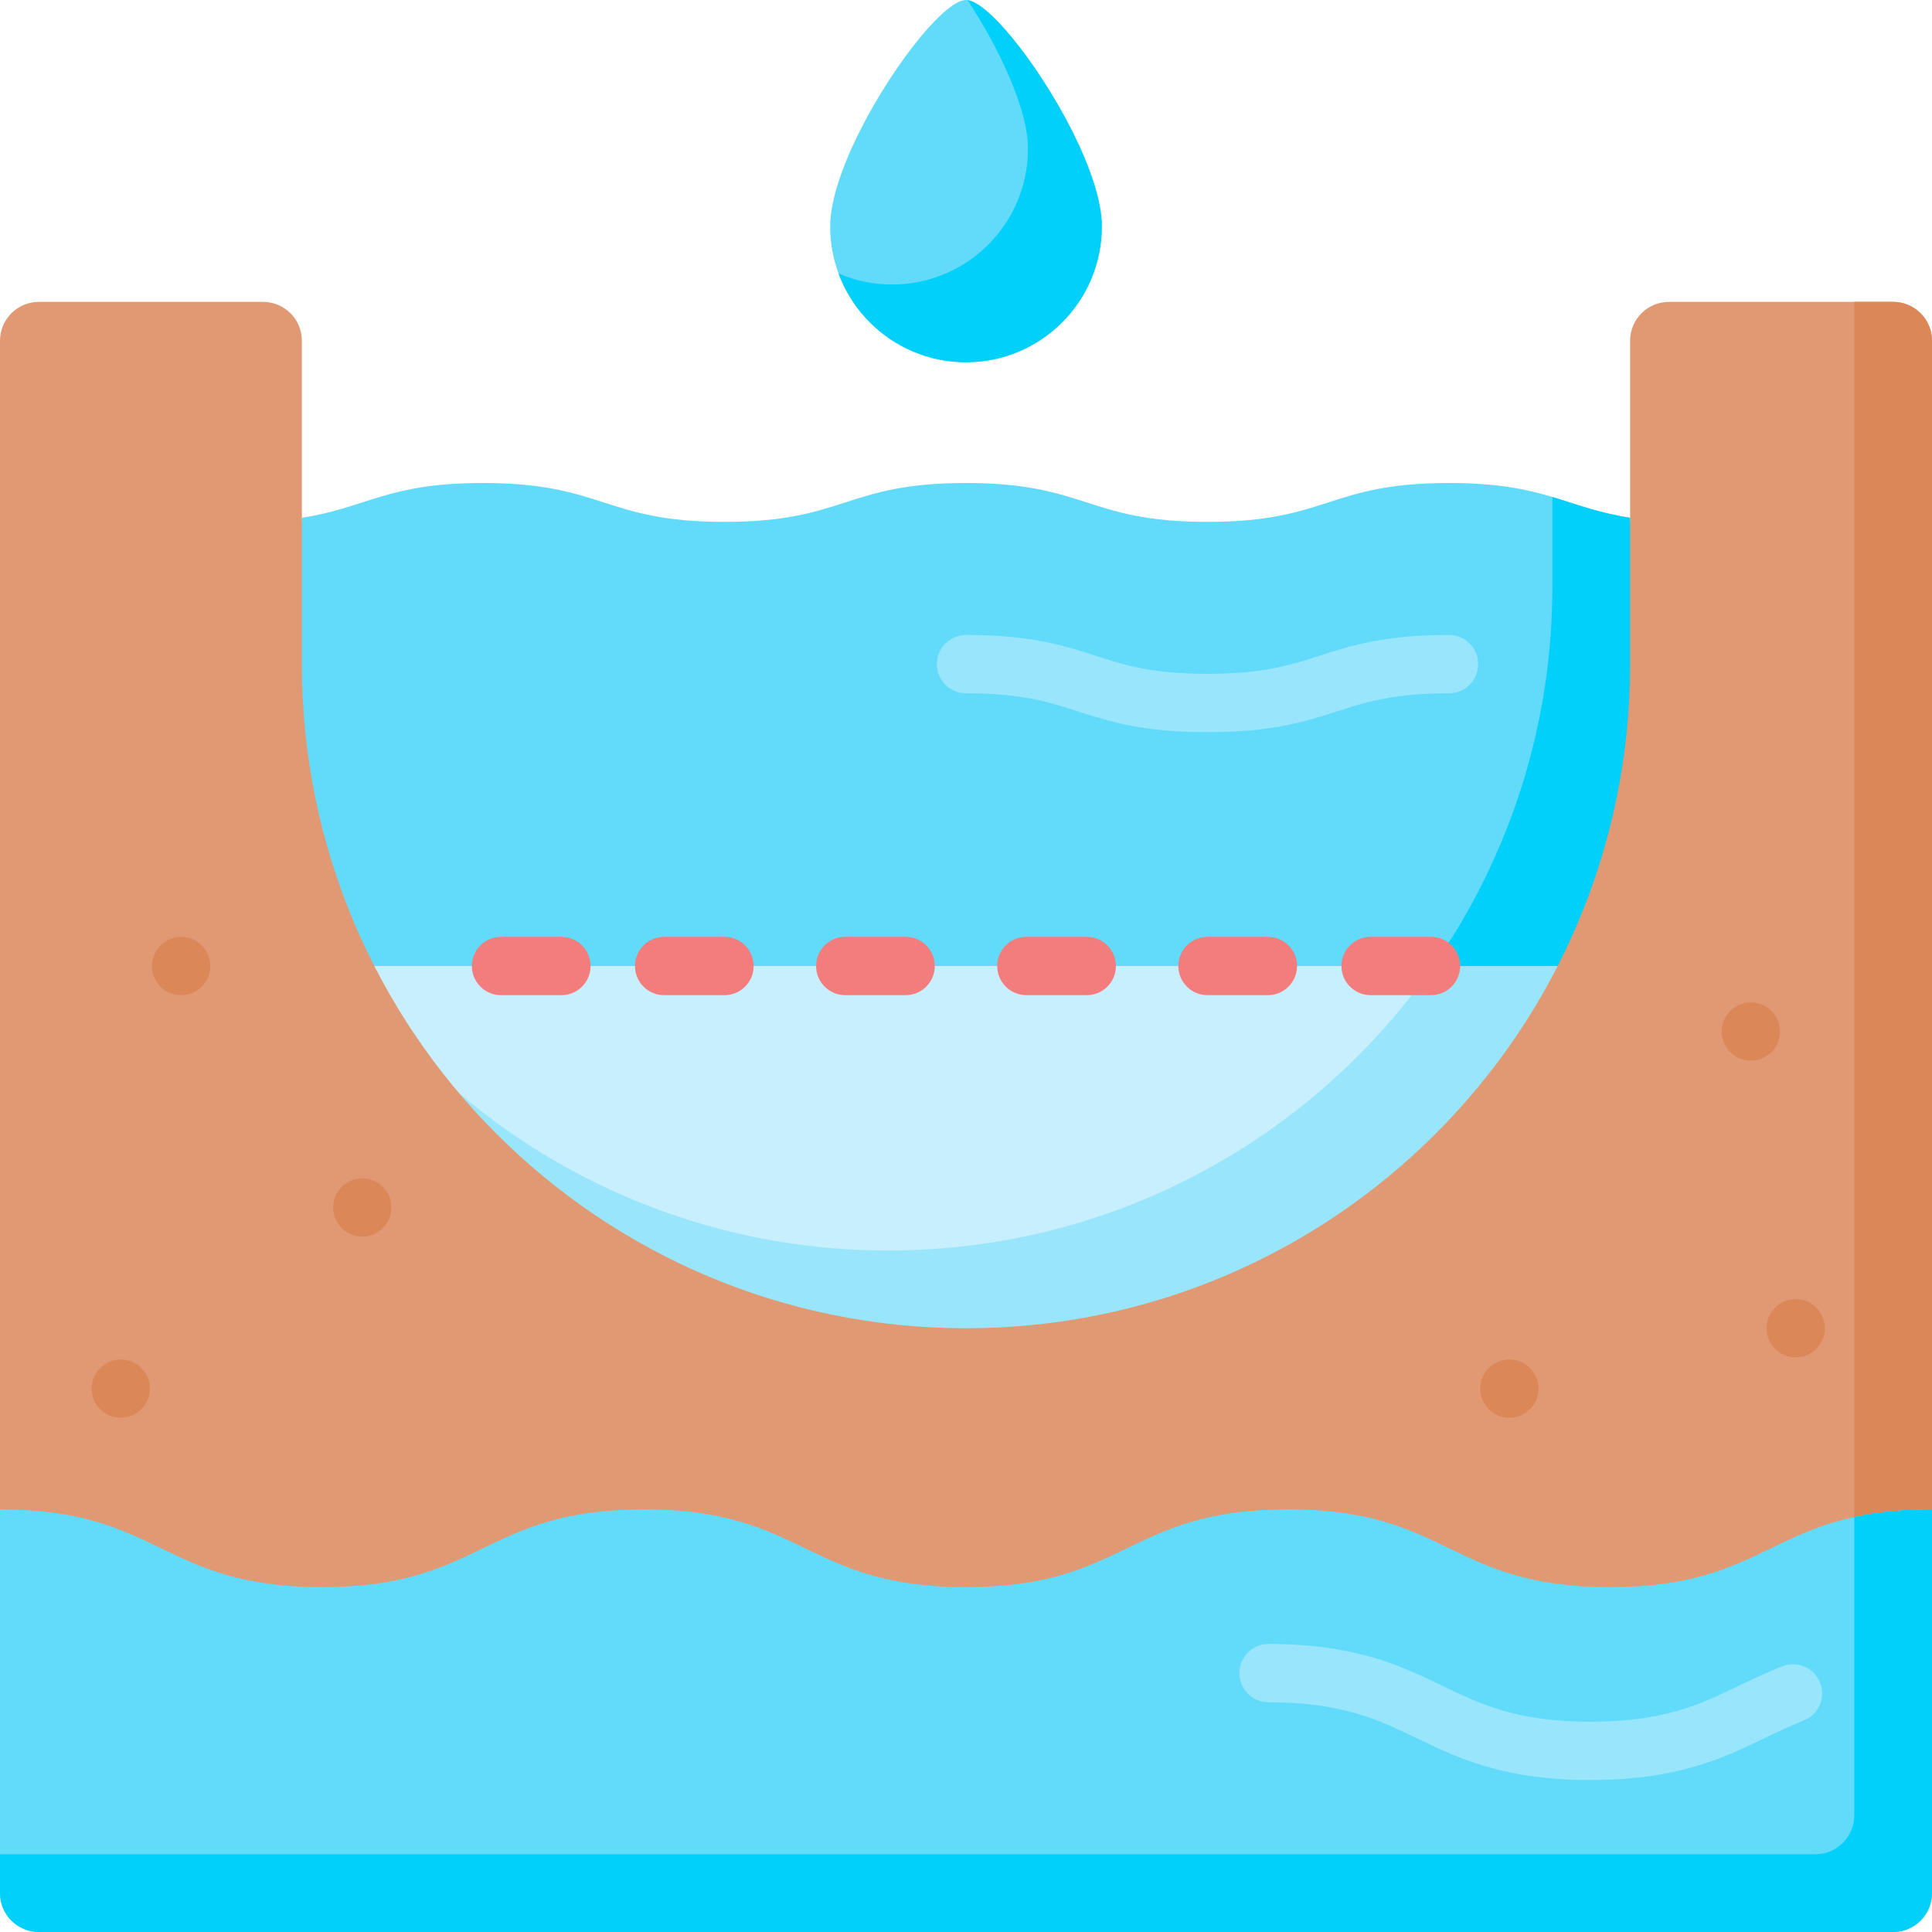 <svg xmlns="http://www.w3.org/2000/svg" id="Capa_1" viewBox="0 0 512 512"><g><path d="m71.765 256-7.765 112h384l-7.765-112-184.231-41.207z" fill="#c8effe"></path><path d="m440.235 256-52.842-11.819c-30.541 52.173-87.177 87.215-151.997 87.215h-.001c-61.409 0-115.473-31.451-146.962-79.124l-16.668 3.728-7.765 112h384z" fill="#99e6fc"></path><path d="m432 137.211c-17.304-2.65-22.463-9.211-48-9.211-31.999 0-31.999 10.302-63.997 10.302-32 0-32-10.302-63.999-10.302-32.001 0-32.001 10.302-64.002 10.302s-32.001-10.302-64.002-10.302c-25.537 0-30.696 6.56-48 9.211l-8.235 118.789h368.471z" fill="#62dbfb"></path><path d="m411.396 155.396c0 37.408-11.671 72.09-31.57 100.604h60.409l-8.235-118.789c-8.518-1.305-14.093-3.556-20.604-5.507z" fill="#01d0fb"></path><path d="m292 60c0 19.882-16.118 36-36 36s-36-16.118-36-36c0-13.732 13.081-37.117 24-50.27 4.89-5.891 9.346-9.73 12-9.73 2.654 0 7.11 3.839 12 9.73 10.919 13.153 24 36.538 24 50.27z" fill="#62dbfb"></path><path d="m268 9.73c-4.646-5.597-8.9-9.34-11.589-9.701 8.436 12.869 16.015 28.915 16.015 39.367 0 19.882-16.118 36-36 36-5.044 0-9.844-1.038-14.202-2.91 5.077 13.728 18.284 23.514 33.776 23.514 19.882 0 36-16.118 36-36 0-13.732-13.081-37.117-24-50.27z" fill="#01d0fb"></path><path d="m432 90.302v85.698c0 97.202-78.798 176-176 176-97.202 0-176-78.798-176-176v-85.698c0-5.69-4.612-10.302-10.302-10.302h-59.396c-5.69 0-10.302 4.612-10.302 10.302v309.698l80 32h352l80-32v-309.698c0-5.69-4.612-10.302-10.302-10.302h-59.396c-5.69 0-10.302 4.612-10.302 10.302z" fill="#e19974"></path><path d="m501.698 80h-10.302v328.241l20.604-8.241v-309.698c0-5.69-4.612-10.302-10.302-10.302z" fill="#dc8758"></path><path d="m512 400c-42.665 0-42.665 20.604-85.331 20.604s-42.666-20.604-85.332-20.604c-42.665 0-42.665 20.604-85.331 20.604-42.667 0-42.666-20.604-85.333-20.604-42.668 0-42.668 20.604-85.337 20.604-42.668 0-42.668-20.604-85.336-20.604v101.698c0 5.69 4.612 10.302 10.302 10.302h491.396c5.69 0 10.302-4.612 10.302-10.302z" fill="#62dbfb"></path><path d="m491.396 402.018v79.076c0 5.69-4.612 10.302-10.302 10.302h-481.094v10.302c0 5.69 4.612 10.302 10.302 10.302h491.396c5.69 0 10.302-4.612 10.302-10.302v-101.698c-8.261 0-14.922.773-20.604 2.018z" fill="#01d0fb"></path><g fill="#f37c7c"><path d="m192 263.726h-16c-4.268 0-7.726-3.459-7.726-7.726s3.459-7.726 7.726-7.726h16c4.268 0 7.726 3.459 7.726 7.726s-3.458 7.726-7.726 7.726z"></path><path d="m148.777 263.726h-16c-4.268 0-7.726-3.459-7.726-7.726s3.459-7.726 7.726-7.726h16c4.268 0 7.726 3.459 7.726 7.726s-3.459 7.726-7.726 7.726z"></path><path d="m379.223 263.726h-16c-4.268 0-7.726-3.459-7.726-7.726s3.459-7.726 7.726-7.726h16c4.268 0 7.726 3.459 7.726 7.726s-3.458 7.726-7.726 7.726z"></path><path d="m240 263.726h-16c-4.268 0-7.726-3.459-7.726-7.726s3.459-7.726 7.726-7.726h16c4.268 0 7.726 3.459 7.726 7.726s-3.458 7.726-7.726 7.726z"></path><path d="m288 263.726h-16c-4.268 0-7.726-3.459-7.726-7.726s3.459-7.726 7.726-7.726h16c4.268 0 7.726 3.459 7.726 7.726s-3.458 7.726-7.726 7.726z"></path><path d="m336 263.726h-16c-4.268 0-7.726-3.459-7.726-7.726s3.459-7.726 7.726-7.726h16c4.268 0 7.726 3.459 7.726 7.726s-3.458 7.726-7.726 7.726z"></path></g><g><g><path d="m320.003 194.028c-17.213 0-25.934-2.808-34.368-5.523-7.634-2.458-14.844-4.779-29.631-4.779-4.268 0-7.726-3.459-7.726-7.726s3.459-7.726 7.726-7.726c17.212 0 25.934 2.808 34.366 5.522 7.635 2.458 14.846 4.78 29.633 4.78 14.786 0 21.996-2.321 29.63-4.779 8.434-2.715 17.155-5.523 34.367-5.523 4.268 0 7.726 3.459 7.726 7.726s-3.459 7.726-7.726 7.726c-14.787 0-21.997 2.322-29.631 4.78-8.433 2.714-17.154 5.522-34.366 5.522z" fill="#99e6fc"></path></g></g><path d="m421.518 471.726c-23.101 0-35.281-5.881-46.026-11.07-10.152-4.902-19.74-9.533-39.306-9.533-4.268 0-7.726-3.459-7.726-7.726 0-4.268 3.459-7.726 7.726-7.726 23.101 0 35.281 5.881 46.026 11.07 10.152 4.902 19.74 9.533 39.306 9.533 19.565 0 29.154-4.631 39.306-9.533 3.605-1.74 7.331-3.54 11.532-5.169 3.977-1.54 8.454.432 9.997 4.411 1.542 3.978-.433 8.454-4.411 9.997-3.624 1.404-6.914 2.994-10.398 4.676-10.746 5.189-22.925 11.07-46.026 11.07z" fill="#99e6fc"></path><g><g><g><g><circle cx="48" cy="256" fill="#dc8758" r="7.726"></circle></g></g></g></g><g><g><g><circle cx="96" cy="320" fill="#dc8758" r="7.726"></circle></g></g></g><g><g><g><g><circle cx="32" cy="368" fill="#dc8758" r="7.726"></circle></g></g></g></g><g><g><g><g><circle cx="400" cy="368" fill="#dc8758" r="7.726"></circle></g></g></g></g><g><g><g><g><circle cx="475.879" cy="352" fill="#dc8758" r="7.726"></circle></g></g></g></g><g><g><g><g><circle cx="464" cy="273.359" fill="#dc8758" r="7.726"></circle></g></g></g></g></g><g></g><g></g><g></g><g></g><g></g><g></g><g></g><g></g><g></g><g></g><g></g><g></g><g></g><g></g><g></g></svg>